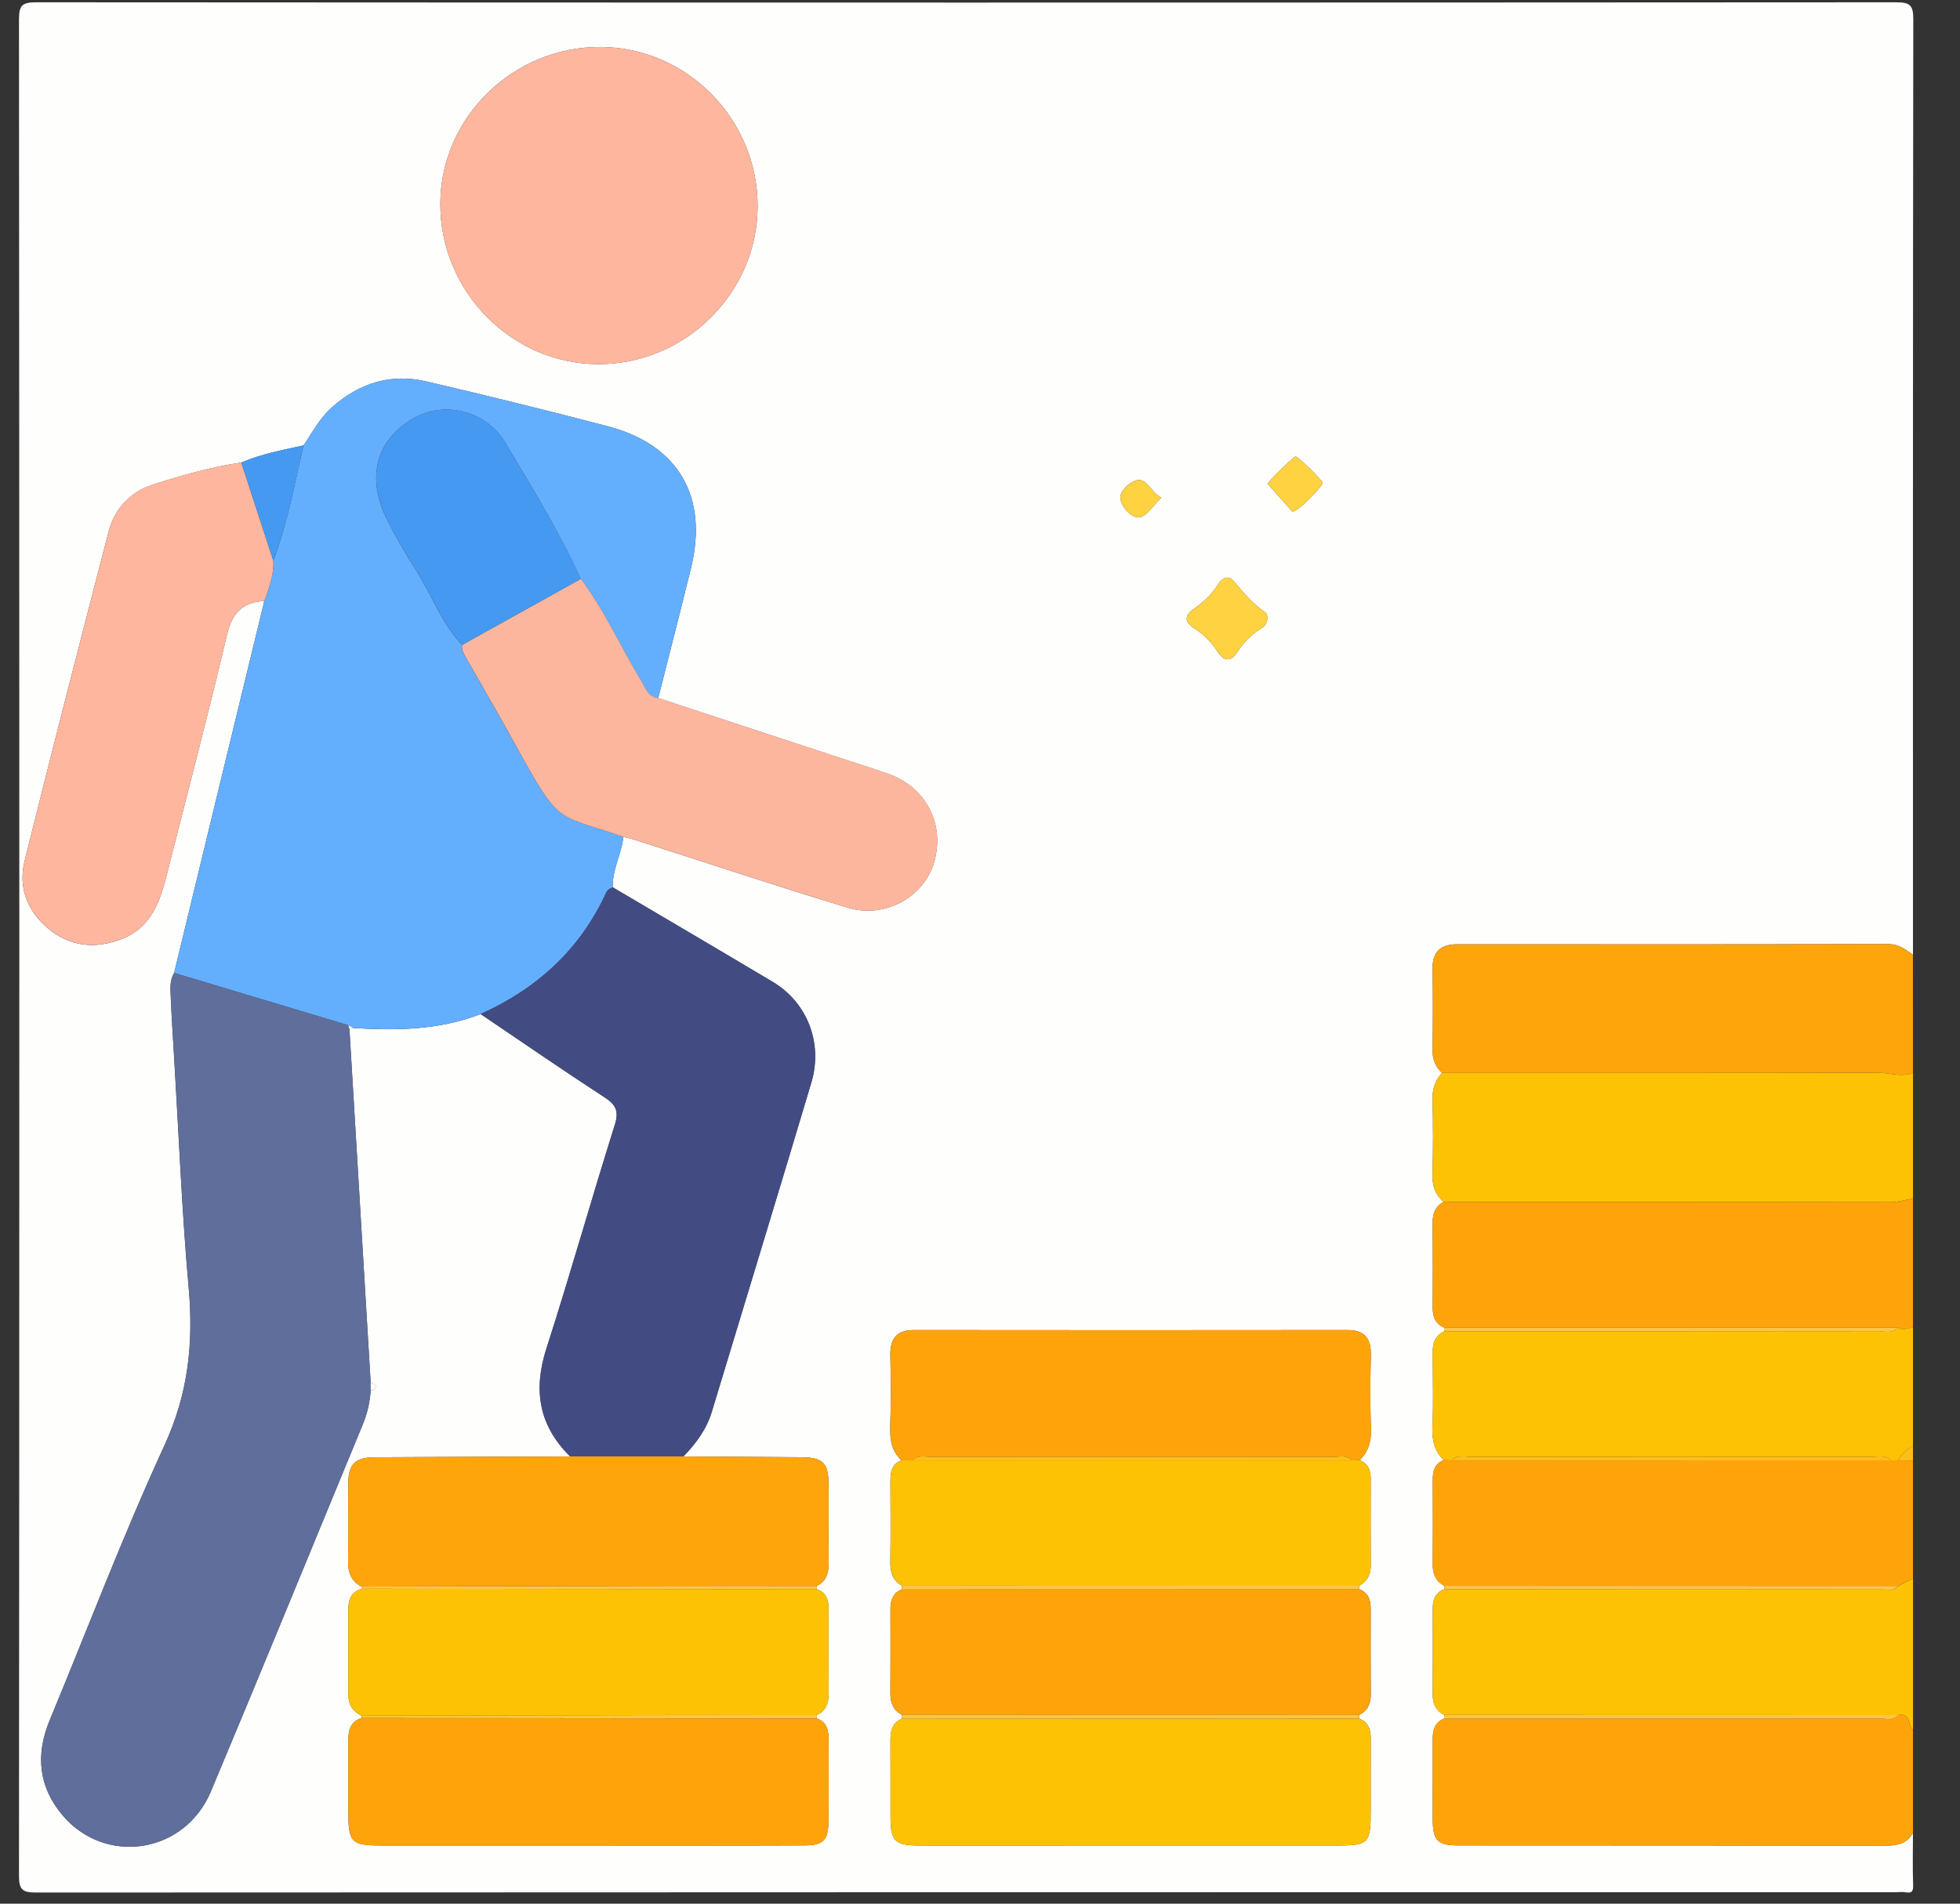 <svg width="35" height="34" viewBox="0 0 35 34" fill="none" xmlns="http://www.w3.org/2000/svg">
<rect x="0" y="0" width="35" height="34" fill="#333333" stroke="none"/>
<g clip-path="url(#clip0_11415_168848)">
<path d="M34.16 32.74C34.16 33.048 34.152 33.356 34.163 33.663C34.167 33.778 34.142 33.817 34.027 33.797C33.974 33.787 33.918 33.795 33.862 33.795C22.789 33.795 11.715 33.795 0.642 33.801C0.395 33.801 0.339 33.746 0.339 33.499C0.347 22.447 0.347 11.396 0.339 0.344C0.34 0.097 0.395 0.041 0.643 0.041C11.716 0.048 22.789 0.048 33.863 0.041C34.11 0.041 34.166 0.097 34.166 0.344C34.158 5.913 34.16 11.483 34.16 17.053C34.028 16.96 33.911 16.862 33.726 16.862C31.158 16.867 28.59 16.866 26.023 16.865C25.724 16.865 25.578 16.996 25.582 17.303C25.589 17.786 25.589 18.269 25.581 18.751C25.579 18.918 25.631 19.05 25.749 19.162C25.628 19.297 25.576 19.449 25.581 19.636C25.592 20.083 25.593 20.53 25.58 20.977C25.574 21.178 25.627 21.337 25.78 21.465C25.629 21.547 25.581 21.677 25.583 21.844C25.587 22.343 25.587 22.843 25.584 23.341C25.582 23.506 25.622 23.642 25.788 23.711C25.789 23.732 25.79 23.755 25.791 23.777C25.615 23.857 25.581 24.005 25.584 24.181C25.588 24.628 25.596 25.075 25.58 25.521C25.572 25.743 25.624 25.925 25.781 26.078C25.608 26.145 25.584 26.288 25.585 26.449C25.587 26.938 25.589 27.427 25.584 27.916C25.581 28.094 25.625 28.237 25.792 28.322C25.796 28.344 25.794 28.366 25.785 28.386C25.631 28.447 25.585 28.57 25.585 28.724C25.586 29.235 25.588 29.746 25.584 30.257C25.582 30.425 25.636 30.553 25.791 30.629C25.79 30.651 25.788 30.672 25.787 30.694C25.598 30.77 25.583 30.929 25.584 31.102C25.587 31.573 25.581 32.046 25.585 32.518C25.589 32.873 25.674 32.96 26.043 32.96C28.59 32.963 31.137 32.96 33.685 32.964C33.885 32.965 34.053 32.925 34.16 32.74ZM6.457 30.643C6.459 30.657 6.459 30.67 6.458 30.684C6.248 30.749 6.219 30.916 6.219 31.102C6.219 31.496 6.219 31.891 6.219 32.286C6.219 32.931 6.25 32.962 6.879 32.962C8.205 32.962 9.532 32.962 10.859 32.962C12.021 32.962 13.184 32.965 14.346 32.96C14.71 32.959 14.791 32.874 14.795 32.511C14.799 32.039 14.795 31.567 14.797 31.096C14.797 30.924 14.78 30.765 14.589 30.692C14.581 30.672 14.58 30.653 14.585 30.632C14.743 30.558 14.797 30.428 14.796 30.261C14.793 29.748 14.795 29.234 14.795 28.721C14.795 28.569 14.75 28.442 14.591 28.385C14.585 28.366 14.583 28.346 14.585 28.326C14.755 28.241 14.799 28.096 14.797 27.919C14.793 27.448 14.799 26.978 14.796 26.507C14.793 26.125 14.694 26.029 14.304 26.026C13.604 26.02 12.905 26.016 12.205 26.012C12.427 25.781 12.615 25.53 12.71 25.217C13.302 23.256 13.903 21.298 14.488 19.336C14.699 18.627 14.413 17.904 13.801 17.538C12.85 16.971 11.895 16.411 10.942 15.848C10.93 15.532 11.1 15.254 11.131 14.947C11.195 14.962 11.259 14.974 11.32 14.994C12.591 15.4 13.857 15.822 15.134 16.21C15.79 16.41 16.478 16.036 16.671 15.429C16.888 14.746 16.548 14.063 15.865 13.823C15.524 13.704 15.18 13.596 14.837 13.483C13.809 13.145 12.782 12.806 11.754 12.468C11.95 11.693 12.15 10.919 12.34 10.142C12.651 8.871 12.115 7.946 10.858 7.615C9.778 7.331 8.693 7.064 7.606 6.811C6.976 6.665 6.415 6.843 5.93 7.272C5.711 7.466 5.58 7.719 5.421 7.955C5.045 8.038 4.665 8.108 4.308 8.261C3.766 8.342 3.238 8.491 2.719 8.66C2.323 8.789 2.046 9.088 1.94 9.493C1.431 11.45 0.929 13.409 0.44 15.372C0.322 15.847 0.483 16.266 0.857 16.58C1.253 16.913 1.707 16.954 2.183 16.767C2.696 16.564 2.855 16.111 2.976 15.632C3.338 14.201 3.715 12.774 4.053 11.338C4.145 10.945 4.333 10.754 4.72 10.733C4.416 11.984 4.113 13.234 3.809 14.485C3.575 15.449 3.342 16.413 3.109 17.378C3.029 17.508 3.042 17.654 3.048 17.794C3.064 18.167 3.088 18.539 3.11 18.911C3.193 20.279 3.248 21.65 3.37 23.015C3.458 23.994 3.358 24.898 2.937 25.814C2.196 27.425 1.565 29.087 0.886 30.727C0.632 31.338 0.687 31.914 1.116 32.421C1.884 33.328 3.299 33.107 3.765 31.997C4.681 29.816 5.575 27.625 6.479 25.438C6.559 25.243 6.605 25.041 6.619 24.832C6.661 24.825 6.711 24.82 6.711 24.766C6.711 24.712 6.661 24.707 6.619 24.7C6.492 22.591 6.366 20.482 6.239 18.372C6.262 18.368 6.285 18.365 6.308 18.361C7.081 18.41 7.847 18.397 8.583 18.112C9.317 18.608 10.047 19.112 10.79 19.595C10.998 19.73 11.057 19.843 10.977 20.095C10.559 21.421 10.184 22.76 9.758 24.084C9.518 24.827 9.621 25.461 10.18 26.012C9.019 26.017 7.859 26.02 6.699 26.027C6.34 26.029 6.223 26.144 6.219 26.495C6.215 26.955 6.223 27.414 6.216 27.874C6.213 28.078 6.266 28.24 6.456 28.338C6.455 28.351 6.455 28.364 6.455 28.377C6.263 28.433 6.219 28.584 6.219 28.757C6.217 29.256 6.219 29.756 6.218 30.255C6.218 30.434 6.291 30.566 6.457 30.643ZM16.102 30.698C15.917 30.777 15.899 30.935 15.901 31.108C15.904 31.558 15.901 32.009 15.902 32.459C15.903 32.879 15.983 32.961 16.404 32.962C17.315 32.964 18.228 32.962 19.139 32.962C20.71 32.962 22.281 32.962 23.852 32.962C24.449 32.962 24.477 32.933 24.477 32.322C24.477 31.905 24.476 31.487 24.478 31.07C24.479 30.905 24.447 30.764 24.275 30.695C24.274 30.674 24.273 30.651 24.27 30.63C24.426 30.554 24.479 30.425 24.478 30.258C24.474 29.747 24.476 29.236 24.477 28.725C24.478 28.572 24.431 28.448 24.278 28.387C24.269 28.367 24.267 28.345 24.27 28.323C24.421 28.244 24.479 28.118 24.478 27.949C24.474 27.438 24.476 26.928 24.477 26.417C24.477 26.265 24.437 26.139 24.28 26.079C24.438 25.925 24.49 25.742 24.481 25.519C24.465 25.08 24.469 24.641 24.479 24.202C24.485 23.902 24.369 23.754 24.056 23.755C21.478 23.758 18.901 23.758 16.323 23.755C16.012 23.754 15.894 23.906 15.899 24.204C15.907 24.631 15.91 25.059 15.897 25.487C15.89 25.716 15.923 25.919 16.097 26.081C15.924 26.15 15.899 26.294 15.9 26.457C15.902 26.94 15.905 27.423 15.899 27.906C15.897 28.085 15.943 28.23 16.107 28.321C16.104 28.344 16.101 28.367 16.098 28.389C15.946 28.454 15.9 28.58 15.901 28.734C15.902 29.239 15.903 29.743 15.9 30.248C15.899 30.416 15.952 30.547 16.107 30.628C16.105 30.651 16.103 30.674 16.102 30.698ZM13.529 3.691C13.534 2.133 12.269 0.846 10.725 0.839C9.166 0.831 7.87 2.096 7.863 3.632C7.856 5.202 9.132 6.501 10.685 6.504C12.237 6.507 13.523 5.234 13.529 3.691ZM22.634 11.03C22.629 11.016 22.627 10.958 22.598 10.939C22.368 10.786 22.198 10.577 22.021 10.368C21.937 10.268 21.82 10.324 21.753 10.435C21.642 10.615 21.492 10.754 21.319 10.873C21.145 10.993 21.151 11.113 21.329 11.224C21.499 11.33 21.633 11.469 21.741 11.637C21.85 11.807 21.972 11.832 22.093 11.649C22.202 11.482 22.335 11.341 22.505 11.235C22.57 11.194 22.63 11.147 22.634 11.03ZM23.079 9.137C23.197 9.131 23.623 8.673 23.618 8.624C23.613 8.578 23.179 8.154 23.137 8.154C23.098 8.154 22.621 8.622 22.64 8.644C22.793 8.822 22.952 8.994 23.079 9.137ZM20.738 8.889C20.551 8.794 20.488 8.55 20.317 8.574C20.184 8.593 19.991 8.767 20.007 8.904C20.024 9.047 20.196 9.254 20.344 9.239C20.477 9.226 20.591 9.028 20.738 8.889Z" fill="#FEFEFD"/>
<path d="M25.78 21.466C25.628 21.338 25.574 21.179 25.58 20.977C25.593 20.531 25.592 20.084 25.581 19.637C25.576 19.45 25.628 19.297 25.749 19.163C28.337 19.163 30.926 19.165 33.515 19.159C33.73 19.158 33.945 19.244 34.16 19.162C34.16 19.909 34.16 20.656 34.16 21.403C34.022 21.431 33.888 21.472 33.742 21.472C31.087 21.467 28.434 21.467 25.78 21.466Z" fill="#FEC205"/>
<path d="M34.16 19.162C33.945 19.244 33.729 19.158 33.514 19.159C30.926 19.165 28.337 19.163 25.748 19.163C25.63 19.051 25.578 18.919 25.581 18.753C25.589 18.27 25.589 17.787 25.582 17.305C25.577 16.997 25.724 16.866 26.022 16.866C28.59 16.867 31.157 16.869 33.725 16.863C33.91 16.862 34.028 16.961 34.159 17.054C34.16 17.756 34.16 18.459 34.16 19.162Z" fill="#FEA50C"/>
<path d="M25.791 30.63C25.635 30.554 25.582 30.427 25.584 30.259C25.587 29.748 25.586 29.236 25.585 28.725C25.584 28.571 25.631 28.448 25.785 28.387C28.397 28.389 31.009 28.39 33.622 28.389C33.716 28.389 33.823 28.422 33.897 28.325C33.985 28.281 34.073 28.237 34.161 28.193C34.161 29.094 34.161 29.994 34.161 30.895C34.062 30.819 34.124 30.581 33.897 30.632C31.194 30.631 28.493 30.631 25.791 30.63Z" fill="#FEC205"/>
<path d="M25.78 21.466C28.434 21.467 31.088 21.467 33.742 21.472C33.888 21.472 34.022 21.432 34.16 21.404C34.16 22.173 34.16 22.941 34.16 23.711C34.072 23.712 33.984 23.774 33.896 23.711C31.193 23.711 28.49 23.711 25.788 23.711C25.622 23.643 25.583 23.507 25.584 23.342C25.587 22.843 25.587 22.344 25.583 21.845C25.581 21.678 25.629 21.548 25.78 21.466Z" fill="#FEA40A"/>
<path d="M33.896 23.711C33.984 23.773 34.072 23.712 34.16 23.711C34.16 24.414 34.16 25.117 34.16 25.82C34.045 25.881 33.961 25.973 33.892 26.081C33.85 26.081 33.807 26.082 33.765 26.082C33.667 25.976 33.539 26.02 33.423 26.019C31.036 26.016 28.648 26.016 26.261 26.019C26.146 26.019 26.017 25.976 25.92 26.082C25.873 26.081 25.827 26.08 25.78 26.078C25.622 25.925 25.571 25.743 25.579 25.522C25.595 25.076 25.587 24.629 25.582 24.182C25.58 24.006 25.614 23.858 25.79 23.777C28.367 23.777 30.945 23.777 33.522 23.774C33.647 23.773 33.788 23.828 33.896 23.711Z" fill="#FEC205"/>
<path d="M33.765 26.082C33.808 26.082 33.85 26.082 33.893 26.082C33.982 26.082 34.071 26.083 34.16 26.084C34.16 26.787 34.16 27.489 34.16 28.193C34.071 28.237 33.983 28.281 33.895 28.325C31.194 28.325 28.493 28.324 25.791 28.323C25.624 28.238 25.58 28.095 25.582 27.917C25.588 27.428 25.586 26.94 25.584 26.451C25.583 26.29 25.607 26.146 25.78 26.079C25.827 26.08 25.873 26.082 25.92 26.083C28.535 26.082 31.15 26.082 33.765 26.082Z" fill="#FEA40A"/>
<path d="M33.896 30.631C34.123 30.58 34.061 30.818 34.16 30.895C34.16 31.509 34.16 32.125 34.16 32.74C34.053 32.925 33.885 32.964 33.684 32.964C31.137 32.961 28.59 32.964 26.042 32.961C25.674 32.96 25.588 32.873 25.585 32.519C25.581 32.047 25.585 31.574 25.583 31.102C25.581 30.93 25.597 30.771 25.786 30.695C28.387 30.695 30.988 30.697 33.589 30.695C33.693 30.695 33.811 30.737 33.896 30.631Z" fill="#FEA40A"/>
<path d="M34.16 26.083C34.071 26.082 33.982 26.081 33.893 26.081C33.961 25.973 34.045 25.88 34.16 25.819C34.16 25.907 34.16 25.995 34.16 26.083Z" fill="#FEBE18"/>
<path d="M11.132 14.947C11.101 15.254 10.93 15.532 10.943 15.848C10.89 15.867 10.848 15.893 10.822 15.949C10.357 16.961 9.588 17.658 8.583 18.111C7.847 18.396 7.081 18.409 6.308 18.36C6.281 18.345 6.253 18.329 6.226 18.313C5.187 18.001 4.149 17.689 3.11 17.377C3.344 16.413 3.576 15.449 3.81 14.485C4.114 13.234 4.417 11.983 4.721 10.732C4.806 10.499 4.894 10.267 4.88 10.012C5.136 9.346 5.258 8.646 5.421 7.955C5.579 7.719 5.711 7.466 5.929 7.272C6.415 6.843 6.976 6.665 7.605 6.811C8.693 7.064 9.777 7.331 10.857 7.615C12.115 7.946 12.65 8.871 12.339 10.142C12.15 10.919 11.949 11.693 11.754 12.468C11.567 12.449 11.525 12.286 11.448 12.159C11.081 11.557 10.799 10.905 10.37 10.34C9.985 9.493 9.497 8.702 9.023 7.906C8.673 7.318 7.899 7.144 7.335 7.498C6.664 7.92 6.578 8.593 6.896 9.246C7.055 9.57 7.236 9.884 7.43 10.187C7.711 10.627 7.887 11.132 8.253 11.518C8.233 11.614 8.285 11.685 8.329 11.762C8.622 12.277 8.919 12.788 9.205 13.307C10.014 14.774 9.919 14.522 11.132 14.947Z" fill="#64AEFE"/>
<path d="M3.11 17.377C4.149 17.689 5.187 18.001 6.226 18.313C6.223 18.334 6.228 18.354 6.24 18.372C6.366 20.481 6.493 22.59 6.62 24.699C6.62 24.744 6.62 24.787 6.62 24.831C6.606 25.041 6.561 25.242 6.48 25.437C5.576 27.624 4.682 29.815 3.766 31.997C3.3 33.107 1.886 33.327 1.118 32.42C0.688 31.913 0.634 31.337 0.887 30.726C1.567 29.087 2.198 27.425 2.938 25.813C3.359 24.898 3.458 23.994 3.371 23.015C3.249 21.65 3.195 20.279 3.112 18.91C3.089 18.538 3.065 18.166 3.05 17.794C3.044 17.653 3.029 17.507 3.11 17.377Z" fill="#606E9B"/>
<path d="M8.583 18.111C9.588 17.658 10.357 16.961 10.822 15.949C10.848 15.894 10.89 15.868 10.943 15.848C11.896 16.411 12.851 16.97 13.802 17.538C14.414 17.904 14.7 18.626 14.488 19.335C13.904 21.298 13.303 23.256 12.711 25.216C12.616 25.53 12.428 25.78 12.206 26.011C11.531 26.011 10.855 26.011 10.18 26.011C9.621 25.459 9.519 24.826 9.758 24.082C10.184 22.759 10.56 21.42 10.978 20.094C11.058 19.841 10.998 19.729 10.791 19.594C10.047 19.111 9.318 18.607 8.583 18.111Z" fill="#424C82"/>
<path d="M13.529 3.691C13.523 5.235 12.237 6.507 10.685 6.505C9.131 6.501 7.856 5.202 7.863 3.632C7.871 2.096 9.166 0.832 10.725 0.839C12.269 0.846 13.534 2.133 13.529 3.691Z" fill="#FEB69E"/>
<path d="M11.132 14.947C9.919 14.522 10.014 14.774 9.206 13.306C8.921 12.788 8.623 12.276 8.33 11.762C8.287 11.685 8.235 11.613 8.254 11.517C8.96 11.124 9.666 10.732 10.371 10.339C10.799 10.905 11.083 11.556 11.449 12.158C11.526 12.285 11.569 12.448 11.755 12.467C12.783 12.806 13.81 13.144 14.838 13.482C15.181 13.595 15.525 13.702 15.866 13.822C16.549 14.062 16.89 14.745 16.672 15.428C16.479 16.036 15.791 16.41 15.135 16.21C13.859 15.821 12.592 15.4 11.321 14.993C11.259 14.974 11.195 14.963 11.132 14.947Z" fill="#FDB69E"/>
<path d="M4.88 10.011C4.894 10.266 4.806 10.499 4.721 10.732C4.334 10.753 4.147 10.943 4.054 11.337C3.716 12.773 3.338 14.2 2.977 15.631C2.855 16.11 2.697 16.564 2.184 16.765C1.708 16.953 1.254 16.912 0.858 16.579C0.484 16.265 0.322 15.846 0.441 15.371C0.93 13.408 1.432 11.449 1.941 9.491C2.047 9.086 2.323 8.787 2.72 8.659C3.238 8.49 3.766 8.34 4.309 8.261C4.499 8.845 4.69 9.428 4.88 10.011Z" fill="#FEB69E"/>
<path d="M10.18 26.012C10.855 26.012 11.531 26.012 12.206 26.012C12.906 26.016 13.605 26.019 14.305 26.026C14.695 26.029 14.793 26.125 14.796 26.507C14.799 26.978 14.793 27.448 14.798 27.919C14.8 28.097 14.756 28.242 14.586 28.326C13.544 28.325 12.501 28.323 11.459 28.325C9.791 28.328 8.124 28.333 6.456 28.337C6.266 28.24 6.213 28.078 6.216 27.874C6.223 27.414 6.215 26.954 6.22 26.494C6.223 26.143 6.34 26.028 6.699 26.026C7.859 26.019 9.02 26.016 10.18 26.012Z" fill="#FEA50C"/>
<path d="M16.099 26.081C15.925 25.919 15.891 25.716 15.898 25.487C15.911 25.06 15.908 24.631 15.9 24.204C15.895 23.906 16.013 23.755 16.325 23.755C18.902 23.758 21.48 23.758 24.058 23.755C24.37 23.754 24.487 23.902 24.48 24.202C24.47 24.641 24.466 25.08 24.483 25.519C24.491 25.742 24.439 25.925 24.281 26.079C24.235 26.08 24.189 26.082 24.143 26.083C24.046 25.977 23.917 26.02 23.802 26.02C21.414 26.017 19.026 26.017 16.638 26.02C16.523 26.02 16.394 25.977 16.297 26.083C16.23 26.082 16.164 26.082 16.099 26.081Z" fill="#FEA40A"/>
<path d="M16.099 26.081C16.165 26.082 16.23 26.082 16.296 26.083C18.912 26.083 21.527 26.083 24.143 26.083C24.189 26.082 24.234 26.08 24.28 26.079C24.437 26.139 24.478 26.265 24.478 26.417C24.477 26.928 24.474 27.438 24.479 27.949C24.48 28.118 24.422 28.244 24.271 28.323C21.55 28.322 18.829 28.321 16.109 28.321C15.945 28.23 15.899 28.086 15.901 27.906C15.907 27.424 15.904 26.94 15.902 26.457C15.9 26.294 15.925 26.15 16.099 26.081Z" fill="#FEC205"/>
<path d="M16.107 30.628C15.953 30.547 15.899 30.416 15.9 30.248C15.903 29.744 15.902 29.239 15.901 28.734C15.9 28.58 15.946 28.454 16.098 28.389C18.824 28.389 21.55 28.388 24.276 28.387C24.43 28.448 24.476 28.572 24.476 28.725C24.475 29.236 24.474 29.747 24.477 30.258C24.478 30.426 24.425 30.554 24.269 30.63C21.549 30.629 18.828 30.628 16.107 30.628Z" fill="#FEA40A"/>
<path d="M24.274 30.695C24.446 30.764 24.479 30.904 24.477 31.07C24.475 31.487 24.477 31.905 24.477 32.322C24.477 32.933 24.448 32.962 23.851 32.962C22.281 32.962 20.71 32.962 19.139 32.962C18.227 32.962 17.315 32.964 16.403 32.962C15.982 32.96 15.903 32.879 15.902 32.459C15.9 32.009 15.903 31.558 15.9 31.108C15.899 30.935 15.916 30.777 16.101 30.698C18.826 30.698 21.55 30.696 24.274 30.695Z" fill="#FEC205"/>
<path d="M14.59 30.693C14.781 30.765 14.798 30.925 14.797 31.097C14.796 31.568 14.8 32.04 14.796 32.511C14.792 32.875 14.711 32.96 14.347 32.961C13.184 32.965 12.022 32.962 10.86 32.963C9.533 32.963 8.206 32.963 6.879 32.963C6.25 32.963 6.219 32.931 6.219 32.287C6.219 31.892 6.219 31.497 6.219 31.102C6.219 30.917 6.249 30.75 6.459 30.685C9.168 30.688 11.88 30.69 14.59 30.693Z" fill="#FEA40A"/>
<path d="M14.592 28.384C14.751 28.442 14.796 28.568 14.796 28.721C14.796 29.234 14.794 29.748 14.797 30.26C14.798 30.428 14.744 30.558 14.586 30.632C13.763 30.631 12.941 30.63 12.117 30.631C10.231 30.635 8.344 30.639 6.458 30.643C6.291 30.566 6.218 30.434 6.218 30.254C6.22 29.755 6.218 29.255 6.219 28.756C6.22 28.583 6.263 28.433 6.455 28.376C9.168 28.379 11.88 28.381 14.592 28.384Z" fill="#FEC205"/>
<path d="M4.88 10.011C4.69 9.428 4.499 8.845 4.308 8.261C4.665 8.107 5.045 8.038 5.421 7.955C5.259 8.646 5.136 9.346 4.88 10.011Z" fill="#4699F1"/>
<path d="M22.635 11.03C22.631 11.147 22.57 11.194 22.505 11.235C22.335 11.341 22.202 11.482 22.093 11.649C21.971 11.832 21.85 11.807 21.741 11.637C21.633 11.469 21.499 11.33 21.329 11.224C21.151 11.113 21.145 10.993 21.319 10.873C21.492 10.754 21.642 10.615 21.753 10.435C21.82 10.324 21.936 10.268 22.022 10.368C22.198 10.577 22.368 10.786 22.598 10.939C22.627 10.958 22.629 11.016 22.635 11.03Z" fill="#FED241"/>
<path d="M23.08 9.137C22.952 8.995 22.793 8.822 22.64 8.644C22.621 8.622 23.098 8.154 23.137 8.154C23.178 8.154 23.613 8.578 23.618 8.624C23.623 8.673 23.198 9.131 23.08 9.137Z" fill="#FED241"/>
<path d="M24.277 28.387C21.551 28.387 18.825 28.388 16.099 28.389C16.101 28.365 16.105 28.342 16.107 28.32C18.828 28.321 21.548 28.321 24.269 28.322C24.266 28.344 24.269 28.366 24.277 28.387Z" fill="#FEC544"/>
<path d="M24.274 30.695C21.55 30.696 18.826 30.697 16.102 30.698C16.104 30.674 16.105 30.651 16.107 30.627C18.828 30.628 21.549 30.628 24.27 30.63C24.272 30.652 24.273 30.674 24.274 30.695Z" fill="#FEC544"/>
<path d="M33.896 23.711C33.788 23.828 33.647 23.774 33.523 23.774C30.945 23.778 28.368 23.777 25.79 23.777C25.789 23.756 25.788 23.733 25.787 23.711C28.49 23.711 31.193 23.711 33.896 23.711Z" fill="#FEC544"/>
<path d="M14.592 28.385C11.88 28.382 9.167 28.379 6.455 28.376C6.454 28.363 6.455 28.35 6.456 28.337C8.123 28.333 9.791 28.328 11.458 28.325C12.5 28.323 13.543 28.326 14.585 28.326C14.583 28.346 14.585 28.366 14.592 28.385Z" fill="#FEC544"/>
<path d="M25.791 28.323C28.492 28.323 31.194 28.324 33.895 28.325C33.821 28.421 33.715 28.389 33.62 28.389C31.008 28.389 28.396 28.387 25.783 28.387C25.792 28.366 25.795 28.345 25.791 28.323Z" fill="#FEC544"/>
<path d="M6.458 30.643C8.344 30.639 10.231 30.634 12.117 30.632C12.94 30.63 13.763 30.632 14.586 30.632C14.581 30.653 14.582 30.673 14.59 30.692C11.88 30.69 9.169 30.687 6.459 30.684C6.46 30.671 6.459 30.657 6.458 30.643Z" fill="#FEC544"/>
<path d="M33.896 30.632C33.812 30.737 33.693 30.695 33.589 30.695C30.988 30.697 28.387 30.695 25.786 30.695C25.787 30.673 25.789 30.651 25.791 30.63C28.493 30.631 31.194 30.631 33.896 30.632Z" fill="#FEC544"/>
<path d="M20.738 8.889C20.592 9.028 20.477 9.226 20.344 9.239C20.196 9.254 20.024 9.047 20.007 8.904C19.991 8.767 20.185 8.593 20.317 8.574C20.488 8.55 20.551 8.794 20.738 8.889Z" fill="#FED241"/>
<path d="M6.62 24.832C6.62 24.787 6.62 24.743 6.619 24.699C6.661 24.705 6.712 24.711 6.712 24.765C6.713 24.82 6.662 24.825 6.62 24.832Z" fill="#FDFDFD"/>
<path d="M6.24 18.371C6.228 18.354 6.223 18.334 6.226 18.312C6.253 18.328 6.281 18.344 6.309 18.36C6.286 18.364 6.263 18.368 6.24 18.371Z" fill="#FDFDFD"/>
<path d="M33.765 26.082C31.15 26.082 28.535 26.082 25.92 26.082C26.018 25.976 26.146 26.019 26.262 26.019C28.649 26.016 31.037 26.016 33.424 26.019C33.539 26.019 33.667 25.976 33.765 26.082Z" fill="#FEBE18"/>
<path d="M10.371 10.339C9.665 10.732 8.96 11.124 8.254 11.517C7.888 11.13 7.712 10.626 7.43 10.187C7.236 9.883 7.055 9.569 6.897 9.245C6.579 8.592 6.665 7.92 7.336 7.497C7.899 7.143 8.673 7.317 9.023 7.905C9.497 8.702 9.986 9.493 10.371 10.339Z" fill="#4699F1"/>
<path d="M24.142 26.083C21.526 26.083 18.911 26.083 16.296 26.083C16.393 25.977 16.522 26.02 16.637 26.02C19.025 26.017 21.413 26.017 23.8 26.02C23.916 26.02 24.044 25.977 24.142 26.083Z" fill="#FEBE18"/>
</g>
<defs>
<clipPath id="clip0_11415_168848">
<rect width="33.826" height="33.761" fill="white" transform="translate(0.34 0.041)"/>
</clipPath>
</defs>
</svg>
